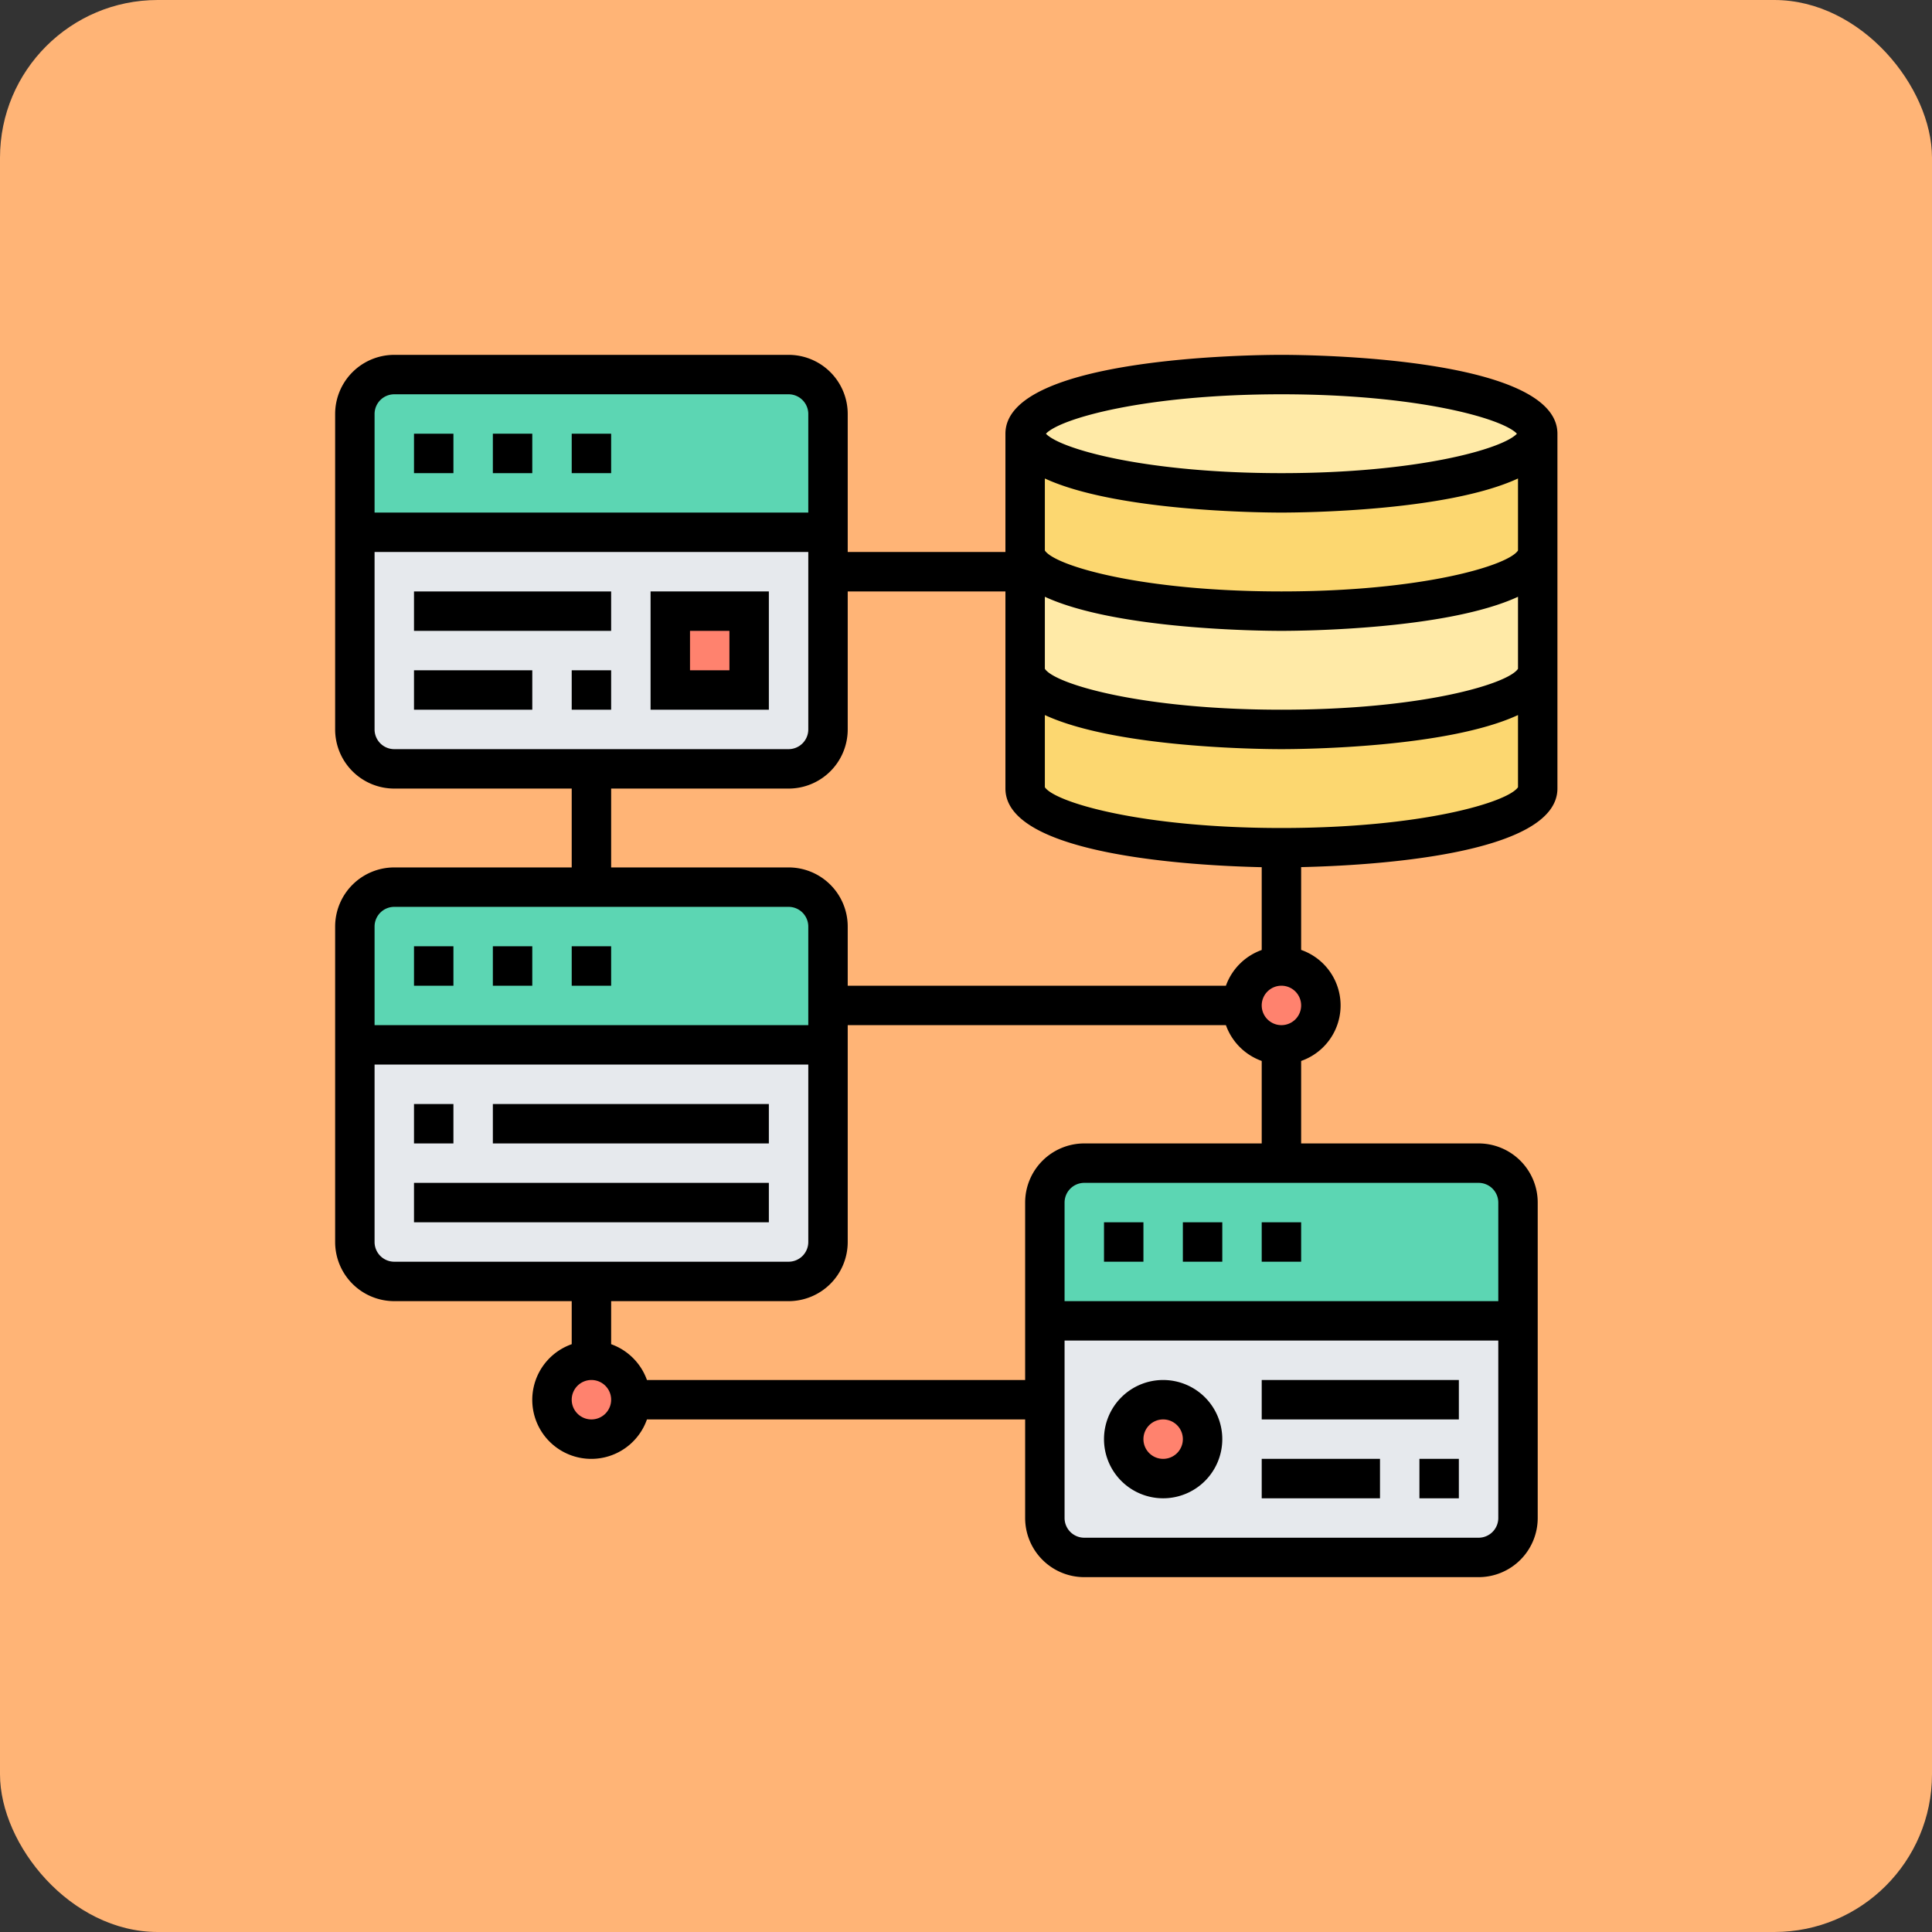<svg xmlns="http://www.w3.org/2000/svg" width="98" height="98" viewBox="0 0 98 98">
  <rect x="0" y="0" width="98" height="98" fill="#333333" stroke="none"/>
  <g id="Grupo_1070548" data-name="Grupo 1070548" transform="translate(-626 -583)">
    <rect id="Rectángulo_374482" data-name="Rectángulo 374482" width="98" height="98" rx="8" transform="translate(626 583)" fill="#ffb476"/>
    <g id="Grupo_1070369" data-name="Grupo 1070369" transform="translate(642 600)">
      <g id="Grupo_1070355" data-name="Grupo 1070355">
        <path id="Trazado_817081" data-name="Trazado 817081" d="M2,20V10H26V20a2.006,2.006,0,0,1-2,2H4A2.006,2.006,0,0,1,2,20Z" fill="#e6e9ed"/>
      </g>
      <g id="Grupo_1070356" data-name="Grupo 1070356">
        <path id="Trazado_817082" data-name="Trazado 817082" d="M26,36V46a2.006,2.006,0,0,1-2,2H4a2.006,2.006,0,0,1-2-2V36Z" fill="#e6e9ed"/>
      </g>
      <g id="Grupo_1070357" data-name="Grupo 1070357">
        <path id="Trazado_817083" data-name="Trazado 817083" d="M61,50V60a2.006,2.006,0,0,1-2,2H39a2.006,2.006,0,0,1-2-2V50Z" fill="#e6e9ed"/>
      </g>
      <g id="Grupo_1070358" data-name="Grupo 1070358">
        <path id="Trazado_817084" data-name="Trazado 817084" d="M2,10V4A2.006,2.006,0,0,1,4,2H24a2.006,2.006,0,0,1,2,2v6Z" fill="#5cd6b3"/>
      </g>
      <g id="Grupo_1070359" data-name="Grupo 1070359">
        <path id="Trazado_817085" data-name="Trazado 817085" d="M26,34v2H2V30a2.006,2.006,0,0,1,2-2H24a2.006,2.006,0,0,1,2,2Z" fill="#5cd6b3"/>
      </g>
      <g id="Grupo_1070360" data-name="Grupo 1070360">
        <path id="Trazado_817086" data-name="Trazado 817086" d="M37,50V44a2.006,2.006,0,0,1,2-2H59a2.006,2.006,0,0,1,2,2v6Z" fill="#5cd6b3"/>
      </g>
      <g id="Grupo_1070361" data-name="Grupo 1070361">
        <path id="Trazado_817087" data-name="Trazado 817087" d="M18,14h4v4H18Z" fill="#ff826e"/>
      </g>
      <g id="Grupo_1070362" data-name="Grupo 1070362">
        <circle id="Elipse_9225" data-name="Elipse 9225" cx="2" cy="2" r="2" transform="translate(41 54)" fill="#ff826e"/>
      </g>
      <g id="Grupo_1070363" data-name="Grupo 1070363">
        <path id="Trazado_817088" data-name="Trazado 817088" d="M62,17v6c0,1.66-5.82,3-13,3s-13-1.34-13-3V17c0,1.66,5.82,3,13,3S62,18.66,62,17Z" fill="#fcd770"/>
      </g>
      <g id="Grupo_1070364" data-name="Grupo 1070364">
        <path id="Trazado_817089" data-name="Trazado 817089" d="M62,5v6c0,1.66-5.82,3-13,3s-13-1.34-13-3V5c0,1.66,5.82,3,13,3S62,6.66,62,5Z" fill="#fcd770"/>
      </g>
      <g id="Grupo_1070365" data-name="Grupo 1070365">
        <path id="Trazado_817090" data-name="Trazado 817090" d="M36,11c0,1.66,5.82,3,13,3s13-1.34,13-3v6c0,1.66-5.82,3-13,3s-13-1.34-13-3V11Z" fill="#ffeaa7"/>
      </g>
      <g id="Grupo_1070366" data-name="Grupo 1070366">
        <ellipse id="Elipse_9226" data-name="Elipse 9226" cx="13" cy="3" rx="13" ry="3" transform="translate(36 2)" fill="#ffeaa7"/>
      </g>
      <g id="Grupo_1070367" data-name="Grupo 1070367">
        <circle id="Elipse_9227" data-name="Elipse 9227" cx="2" cy="2" r="2" transform="translate(12 52)" fill="#ff826e"/>
      </g>
      <g id="Grupo_1070368" data-name="Grupo 1070368">
        <circle id="Elipse_9228" data-name="Elipse 9228" cx="2" cy="2" r="2" transform="translate(47 32)" fill="#ff826e"/>
      </g>
    </g>
    <g id="Grupo_1070370" data-name="Grupo 1070370" transform="translate(642 600)">
      <path id="Trazado_817091" data-name="Trazado 817091" d="M49,1c-1.433,0-14,.112-14,4v6H27V4a3,3,0,0,0-3-3H4A3,3,0,0,0,1,4V20a3,3,0,0,0,3,3h9v4H4a3,3,0,0,0-3,3V46a3,3,0,0,0,3,3h9v2.184A2.993,2.993,0,1,0,16.816,55H36v5a3,3,0,0,0,3,3H59a3,3,0,0,0,3-3V44a3,3,0,0,0-3-3H50V36.816a2.982,2.982,0,0,0,0-5.632v-4.2c3.353-.074,13-.581,13-3.988V5C63,1.112,50.433,1,49,1Zm12,9.923C60.515,11.681,56.169,13,49,13s-11.515-1.319-12-2.077V7.271C40.607,8.937,47.927,9,49,9s8.393-.063,12-1.729Zm0,6C60.515,17.681,56.169,19,49,19s-11.515-1.319-12-2.077V13.271C40.607,14.937,47.927,15,49,15s8.393-.063,12-1.729ZM49,3c6.93,0,11.229,1.233,11.945,2C60.229,5.767,55.93,7,49,7S37.771,5.767,37.055,5C37.771,4.233,42.07,3,49,3ZM4,3H24a1,1,0,0,1,1,1V9H3V4A1,1,0,0,1,4,3ZM3,20V11H25v9a1,1,0,0,1-1,1H4A1,1,0,0,1,3,20Zm12,3h9a3,3,0,0,0,3-3V13h8V23c0,3.406,9.647,3.914,13,3.988v4.2A3,3,0,0,0,46.184,33H27V30a3,3,0,0,0-3-3H15ZM4,29H24a1,1,0,0,1,1,1v5H3V30A1,1,0,0,1,4,29ZM3,46V37H25v9a1,1,0,0,1-1,1H4A1,1,0,0,1,3,46Zm11,9a1,1,0,1,1,1-1A1,1,0,0,1,14,55Zm45,6H39a1,1,0,0,1-1-1V51H60v9A1,1,0,0,1,59,61Zm1-17v5H38V44a1,1,0,0,1,1-1H59A1,1,0,0,1,60,44ZM39,41a3,3,0,0,0-3,3v9H16.816A3,3,0,0,0,15,51.184V49h9a3,3,0,0,0,3-3V35H46.184A3,3,0,0,0,48,36.816V41Zm10-6a1,1,0,1,1,1-1A1,1,0,0,1,49,35Zm0-10c-7.14,0-11.485-1.309-12-2.068V19.271C40.607,20.937,47.927,21,49,21s8.393-.063,12-1.729v3.661C60.485,23.691,56.14,25,49,25Z"/>
      <path id="Trazado_817092" data-name="Trazado 817092" d="M13,5h2V7H13Z"/>
      <path id="Trazado_817093" data-name="Trazado 817093" d="M9,5h2V7H9Z"/>
      <path id="Trazado_817094" data-name="Trazado 817094" d="M5,5H7V7H5Z"/>
      <path id="Trazado_817095" data-name="Trazado 817095" d="M13,31h2v2H13Z"/>
      <path id="Trazado_817096" data-name="Trazado 817096" d="M5,31H7v2H5Z"/>
      <path id="Trazado_817097" data-name="Trazado 817097" d="M9,31h2v2H9Z"/>
      <path id="Trazado_817098" data-name="Trazado 817098" d="M44,45h2v2H44Z"/>
      <path id="Trazado_817099" data-name="Trazado 817099" d="M48,45h2v2H48Z"/>
      <path id="Trazado_817100" data-name="Trazado 817100" d="M40,45h2v2H40Z"/>
      <path id="Trazado_817101" data-name="Trazado 817101" d="M43,53a3,3,0,1,0,3,3A3,3,0,0,0,43,53Zm0,4a1,1,0,1,1,1-1A1,1,0,0,1,43,57Z"/>
      <path id="Trazado_817102" data-name="Trazado 817102" d="M48,53H58v2H48Z"/>
      <path id="Trazado_817103" data-name="Trazado 817103" d="M48,57h6v2H48Z"/>
      <path id="Trazado_817104" data-name="Trazado 817104" d="M56,57h2v2H56Z"/>
      <path id="Trazado_817105" data-name="Trazado 817105" d="M5,39H7v2H5Z"/>
      <path id="Trazado_817106" data-name="Trazado 817106" d="M9,39H23v2H9Z"/>
      <path id="Trazado_817107" data-name="Trazado 817107" d="M5,43H23v2H5Z"/>
      <path id="Trazado_817108" data-name="Trazado 817108" d="M17,19h6V13H17Zm2-4h2v2H19Z"/>
      <path id="Trazado_817109" data-name="Trazado 817109" d="M5,13H15v2H5Z"/>
      <path id="Trazado_817110" data-name="Trazado 817110" d="M5,17h6v2H5Z"/>
      <path id="Trazado_817111" data-name="Trazado 817111" d="M13,17h2v2H13Z"/>
    </g>
  </g>
</svg>
